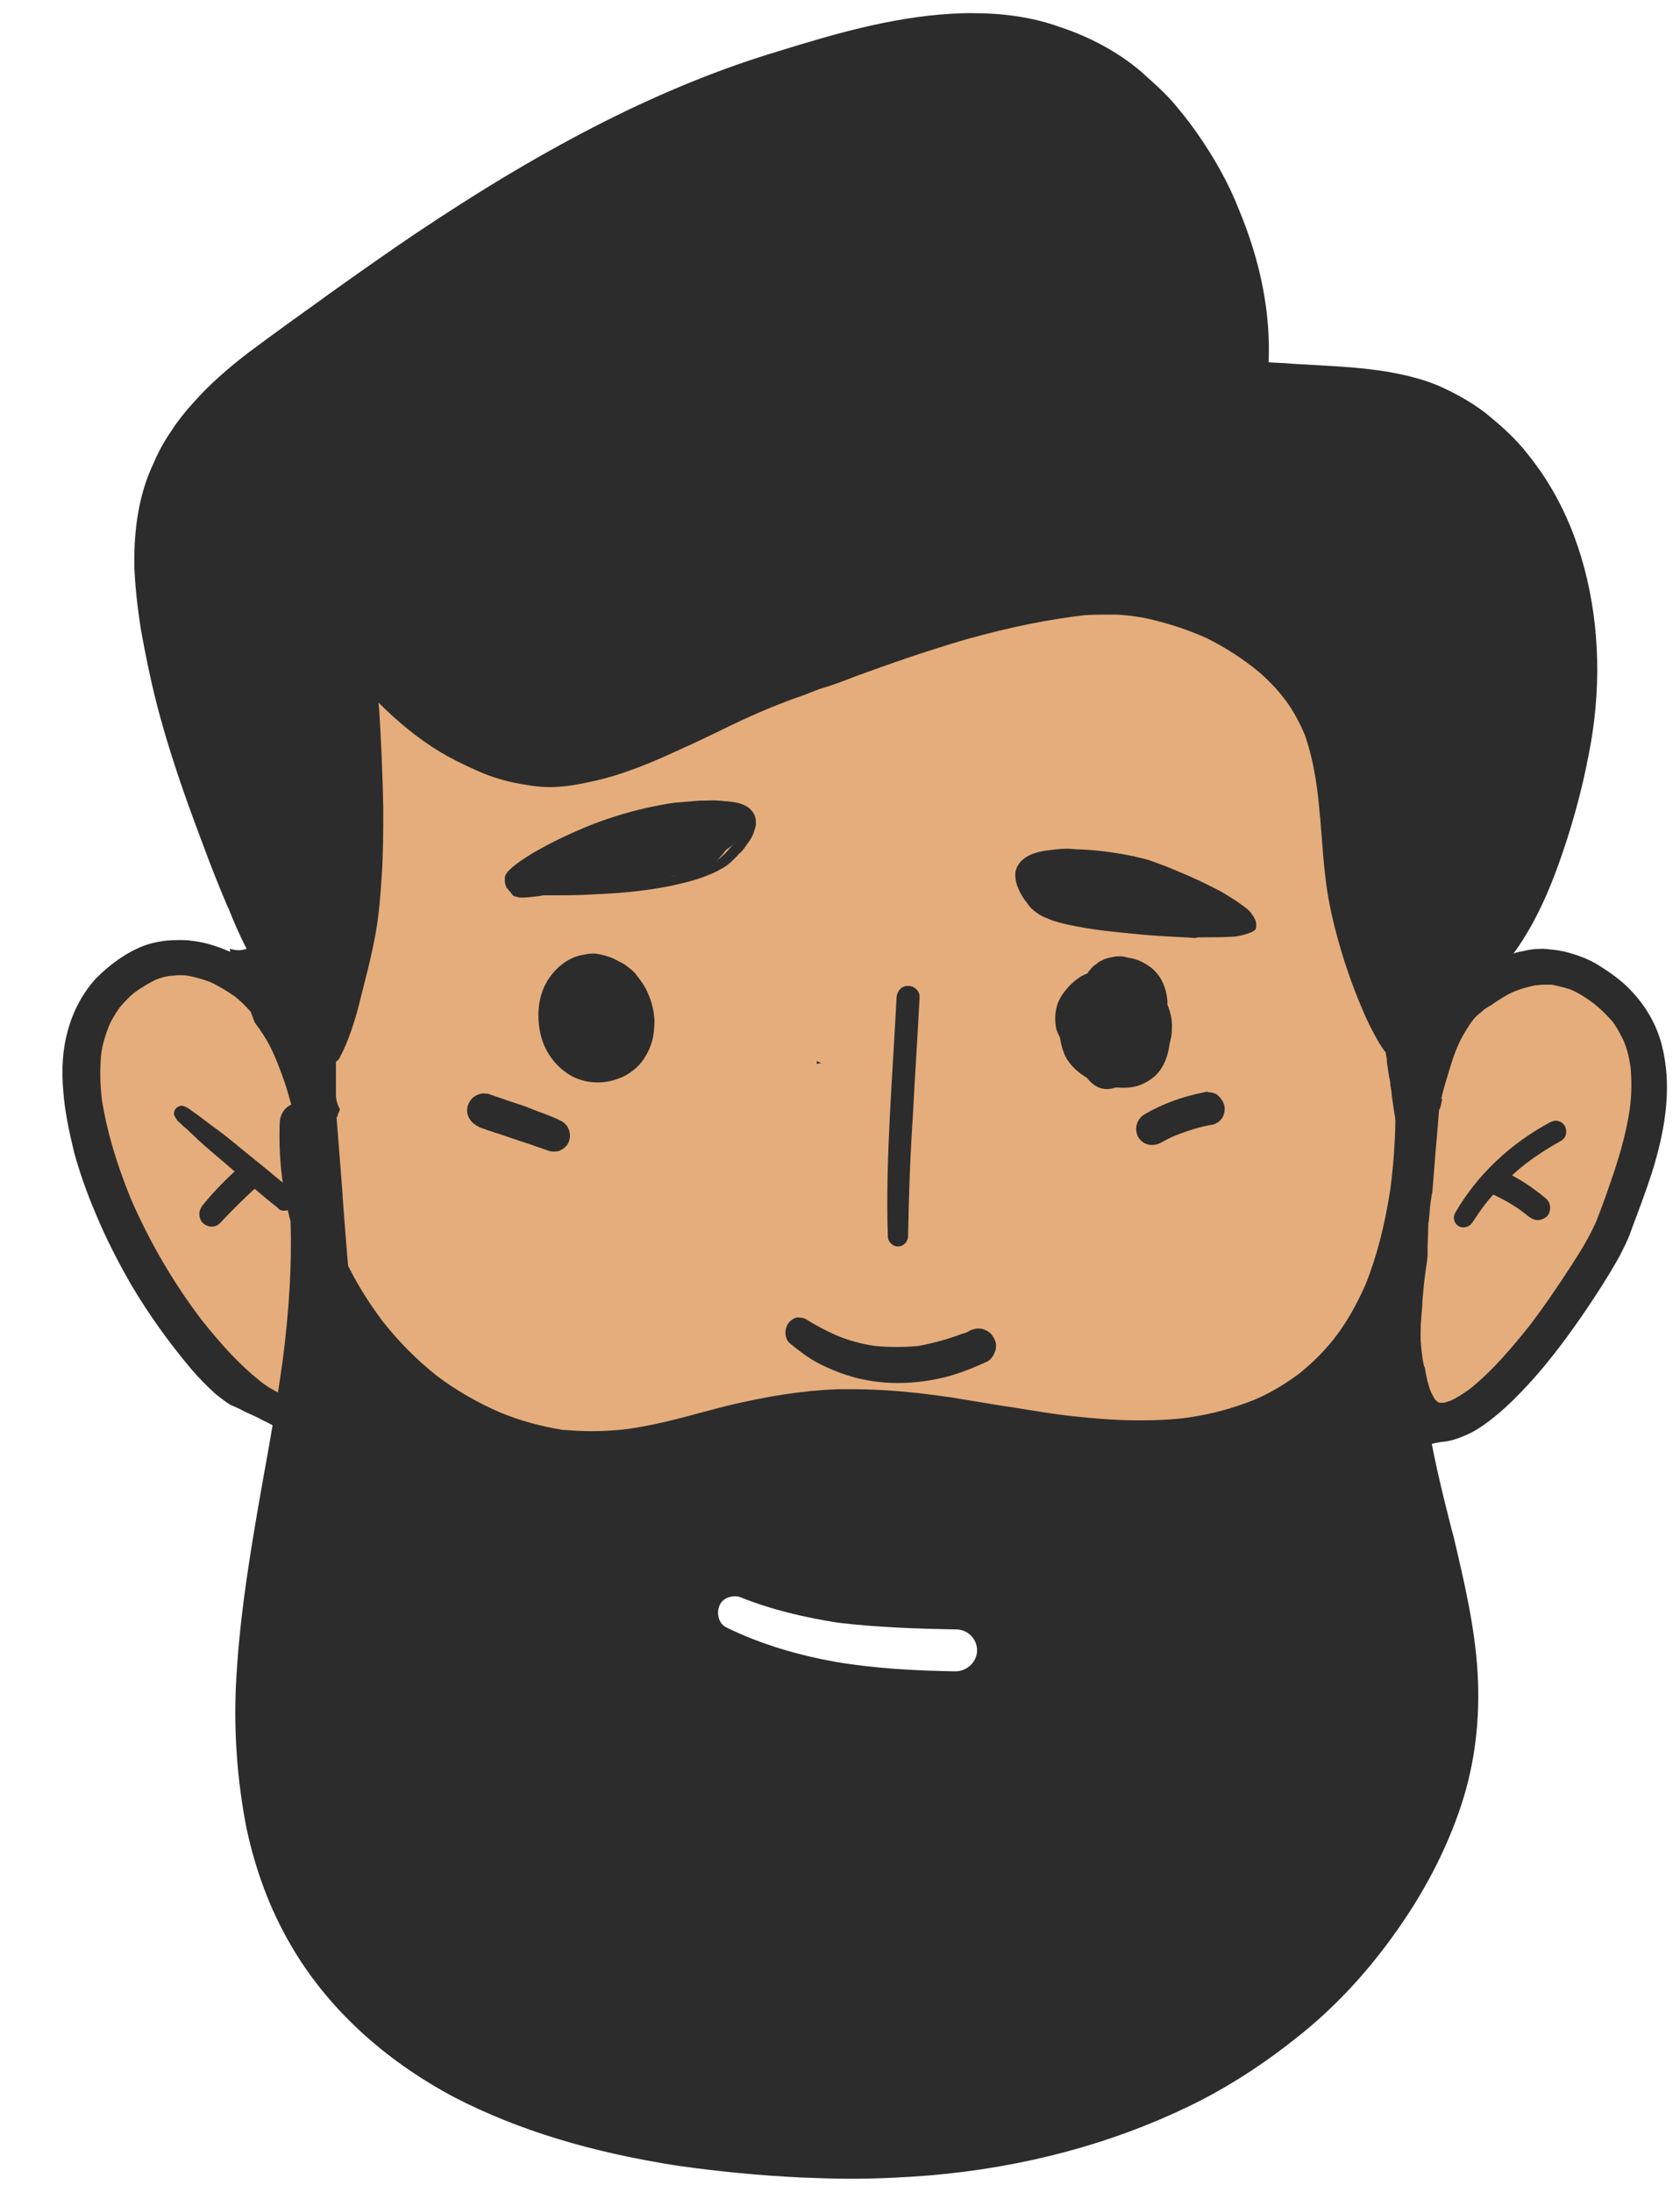 <svg width="23" height="30" viewBox="0 0 23 30" fill="none" xmlns="http://www.w3.org/2000/svg">
<path d="M20.5 13.5L20 10.5L12.5 4.5C5.3 2.5 3.833 9.333 4 13L3.5 13.5C-0 12 0.5 17.5 4.5 20C8.667 20 17 19.5 19 19.5C21.5 19.5 22.5 16 22.5 14.5C22.5 13.3 21.167 13.333 20.5 13.5Z" fill="#E5AD7B"/>
<path d="M11.182 14.56C11.201 14.56 11.219 14.551 11.238 14.551C11.247 14.551 11.247 14.551 11.247 14.551C11.229 14.542 11.201 14.533 11.182 14.523C11.182 14.542 11.182 14.551 11.182 14.56Z" fill="#2C2C2C"/>
<path d="M11.053 18.412C11.062 18.412 11.071 18.412 11.081 18.412C11.062 18.403 11.043 18.384 11.034 18.375C11.034 18.375 11.034 18.375 11.025 18.366C11.034 18.384 11.043 18.403 11.053 18.412Z" fill="#2C2C2C"/>
<path d="M13.321 18.505C13.321 18.505 13.321 18.514 13.321 18.505C13.321 18.542 13.321 18.579 13.321 18.607C13.349 18.57 13.368 18.523 13.377 18.477C13.358 18.496 13.34 18.505 13.321 18.505Z" fill="#2C2C2C"/>
<path d="M7.978 13.069C7.756 13.106 7.562 13.282 7.46 13.486C7.358 13.699 7.349 13.94 7.404 14.171C7.46 14.393 7.599 14.588 7.793 14.708C7.988 14.829 8.247 14.847 8.46 14.764C8.571 14.727 8.664 14.662 8.747 14.579C8.83 14.486 8.886 14.384 8.923 14.264C8.951 14.171 8.96 14.06 8.96 13.958C8.951 13.829 8.923 13.708 8.867 13.588C8.83 13.495 8.765 13.412 8.701 13.329C8.664 13.282 8.608 13.245 8.562 13.208C8.534 13.19 8.506 13.171 8.478 13.162C8.432 13.134 8.377 13.106 8.312 13.088C8.247 13.069 8.182 13.051 8.117 13.051C8.071 13.051 8.025 13.06 7.978 13.069Z" fill="#2C2C2C"/>
<path d="M14.775 13.477C14.701 13.56 14.636 13.653 14.59 13.755C14.544 13.866 14.516 13.977 14.507 14.107C14.507 14.227 14.534 14.338 14.581 14.449C14.636 14.56 14.729 14.653 14.84 14.727C14.896 14.764 14.97 14.792 15.034 14.82C15.099 14.847 15.164 14.866 15.229 14.875C15.34 14.894 15.451 14.894 15.562 14.866C15.655 14.838 15.738 14.792 15.812 14.727C15.942 14.607 15.998 14.431 16.016 14.255C16.035 14.199 16.044 14.144 16.044 14.079C16.053 13.949 16.016 13.819 15.96 13.699C15.933 13.634 15.896 13.579 15.859 13.523C15.822 13.477 15.784 13.431 15.747 13.394C15.488 13.375 15.238 13.347 14.988 13.319C14.905 13.357 14.831 13.421 14.775 13.477ZM15.396 13.616C15.396 13.616 15.386 13.616 15.386 13.607C15.396 13.607 15.396 13.607 15.405 13.607C15.433 13.616 15.46 13.616 15.488 13.625H15.497C15.516 13.644 15.534 13.662 15.553 13.681C15.572 13.699 15.581 13.718 15.59 13.745C15.525 13.699 15.46 13.653 15.396 13.616ZM15.553 13.699L15.562 13.708C15.562 13.708 15.553 13.708 15.553 13.699ZM14.84 14.301C14.831 14.273 14.822 14.236 14.812 14.208C14.812 14.171 14.812 14.125 14.812 14.088C14.822 14.033 14.84 13.986 14.858 13.94C14.877 13.903 14.896 13.866 14.923 13.829C14.923 13.866 14.923 13.912 14.923 13.949V13.968C14.896 13.986 14.877 14.005 14.858 14.033C14.84 14.06 14.831 14.097 14.831 14.134C14.831 14.153 14.84 14.181 14.84 14.199C14.84 14.227 14.858 14.245 14.868 14.273C14.849 14.273 14.84 14.292 14.84 14.301Z" fill="#2C2C2C"/>
<path d="M14.72 13.421C14.673 13.458 14.636 13.495 14.599 13.542C14.534 13.616 14.479 13.708 14.46 13.81C14.442 13.893 14.442 13.986 14.46 14.079C14.507 14.236 14.618 14.357 14.747 14.449C14.766 14.532 14.794 14.607 14.831 14.681C14.886 14.773 14.97 14.866 15.071 14.894C15.201 14.931 15.321 14.875 15.423 14.801C15.488 14.755 15.544 14.699 15.59 14.644C15.599 14.644 15.608 14.644 15.618 14.634C15.664 14.625 15.701 14.607 15.747 14.588C15.896 14.523 15.997 14.384 16.025 14.227C16.034 14.181 16.034 14.134 16.034 14.088C16.034 14.032 16.025 13.977 16.007 13.921C16.007 13.912 15.997 13.893 15.997 13.884C15.997 13.866 15.997 13.847 15.988 13.838C15.979 13.782 15.951 13.736 15.923 13.699C15.905 13.662 15.877 13.616 15.858 13.579C15.803 13.505 15.738 13.431 15.664 13.384C15.423 13.366 15.173 13.338 14.932 13.31C14.849 13.329 14.775 13.375 14.72 13.421ZM15.46 13.616C15.479 13.625 15.479 13.625 15.488 13.625L15.46 13.634C15.47 13.625 15.47 13.616 15.46 13.616ZM14.979 13.819C14.988 13.81 14.988 13.801 14.997 13.792C15.034 13.755 15.062 13.718 15.108 13.681C15.127 13.671 15.146 13.653 15.164 13.643C15.182 13.662 15.192 13.671 15.21 13.69C15.22 13.699 15.22 13.699 15.229 13.708C15.164 13.736 15.099 13.773 15.034 13.819C15.016 13.829 14.997 13.847 14.979 13.857C14.979 13.847 14.979 13.829 14.979 13.819ZM15.581 14.097C15.608 14.079 15.627 14.051 15.636 14.023C15.646 13.986 15.636 13.958 15.627 13.921C15.618 13.893 15.599 13.866 15.59 13.838C15.618 13.838 15.646 13.829 15.682 13.838C15.682 13.838 15.682 13.838 15.682 13.847C15.701 13.903 15.72 13.958 15.738 14.023C15.738 14.023 15.738 14.023 15.738 14.032C15.682 14.153 15.608 14.264 15.534 14.366C15.534 14.338 15.525 14.31 15.497 14.292C15.414 14.227 15.331 14.171 15.238 14.125C15.192 14.107 15.155 14.079 15.108 14.06C15.118 14.051 15.118 14.051 15.127 14.042C15.192 13.986 15.266 13.949 15.349 13.912C15.377 13.958 15.396 14.005 15.423 14.051C15.442 14.088 15.488 14.116 15.534 14.116C15.544 14.116 15.562 14.107 15.581 14.097ZM15.146 14.653C15.136 14.653 15.136 14.653 15.127 14.644C15.118 14.644 15.108 14.634 15.108 14.634C15.099 14.625 15.09 14.616 15.081 14.607C15.127 14.625 15.182 14.634 15.229 14.644H15.22C15.201 14.653 15.192 14.653 15.173 14.653H15.164C15.155 14.653 15.155 14.653 15.146 14.653Z" fill="#2C2C2C"/>
<path d="M8.599 19.634C8.553 19.644 8.506 19.681 8.488 19.718C8.441 19.801 8.46 19.931 8.553 19.977C8.636 20.014 8.719 20.051 8.803 20.097C8.997 20.033 9.201 19.968 9.404 19.921C9.256 19.866 9.099 19.81 8.951 19.745C8.877 19.718 8.812 19.681 8.738 19.653C8.701 19.634 8.673 19.625 8.636 19.625C8.627 19.634 8.617 19.634 8.599 19.634Z" fill="#2C2C2C"/>
<path d="M15.266 19.755C15.071 19.875 14.868 19.977 14.664 20.07C14.525 20.125 14.386 20.172 14.247 20.218C14.405 20.283 14.553 20.357 14.701 20.44C14.72 20.45 14.729 20.459 14.747 20.468C14.997 20.366 15.238 20.246 15.47 20.098C15.562 20.042 15.599 19.912 15.544 19.82C15.507 19.755 15.432 19.718 15.368 19.718C15.331 19.727 15.294 19.736 15.266 19.755Z" fill="#2C2C2C"/>
<path d="M2.395 15.19C2.386 15.208 2.377 15.236 2.386 15.264C2.386 15.273 2.395 15.282 2.395 15.282C2.414 15.319 2.432 15.347 2.46 15.366C2.488 15.393 2.516 15.421 2.553 15.449C2.608 15.505 2.664 15.551 2.719 15.607C2.83 15.708 2.951 15.81 3.071 15.912C3.312 16.116 3.543 16.329 3.793 16.523C3.803 16.532 3.812 16.542 3.821 16.551C3.849 16.57 3.867 16.57 3.895 16.57C3.932 16.57 3.979 16.551 4.006 16.523C4.034 16.495 4.053 16.458 4.053 16.412C4.053 16.375 4.034 16.329 4.006 16.301C3.766 16.097 3.516 15.893 3.275 15.699C3.154 15.597 3.025 15.495 2.895 15.403C2.83 15.356 2.775 15.31 2.71 15.264C2.673 15.236 2.645 15.218 2.608 15.19C2.571 15.162 2.534 15.143 2.497 15.134C2.488 15.134 2.479 15.134 2.469 15.134C2.451 15.143 2.414 15.153 2.395 15.19ZM2.46 15.338C2.469 15.338 2.469 15.338 2.46 15.338V15.338Z" fill="#2C2C2C"/>
<path d="M3.284 15.968C3.099 16.134 2.932 16.301 2.775 16.495C2.747 16.532 2.729 16.57 2.729 16.616C2.729 16.662 2.747 16.708 2.775 16.736C2.84 16.801 2.951 16.81 3.016 16.736C3.182 16.56 3.358 16.384 3.534 16.227C3.608 16.162 3.599 16.032 3.534 15.968C3.497 15.931 3.451 15.912 3.414 15.912C3.367 15.921 3.321 15.94 3.284 15.968Z" fill="#2C2C2C"/>
<path d="M21.229 15.356C20.692 15.643 20.229 16.069 19.924 16.597C19.886 16.662 19.905 16.745 19.97 16.782C20.035 16.819 20.118 16.792 20.155 16.736C20.21 16.653 20.266 16.569 20.322 16.495C20.488 16.282 20.683 16.088 20.896 15.921C21.044 15.81 21.201 15.708 21.368 15.616C21.442 15.579 21.461 15.486 21.424 15.412C21.396 15.366 21.349 15.338 21.294 15.338C21.285 15.338 21.257 15.347 21.229 15.356ZM20.331 16.495C20.331 16.505 20.322 16.505 20.322 16.514C20.322 16.505 20.322 16.505 20.331 16.495Z" fill="#2C2C2C"/>
<path d="M20.414 16.004C20.368 16.014 20.331 16.041 20.312 16.088C20.285 16.125 20.285 16.18 20.294 16.217C20.303 16.255 20.331 16.301 20.377 16.319C20.562 16.403 20.738 16.495 20.896 16.625C20.905 16.634 20.914 16.643 20.933 16.653C20.97 16.68 21.007 16.699 21.053 16.699C21.099 16.699 21.137 16.68 21.174 16.653C21.238 16.588 21.238 16.477 21.174 16.412C20.988 16.255 20.785 16.116 20.562 16.023C20.535 16.014 20.507 16.004 20.47 16.004C20.442 15.995 20.424 15.995 20.414 16.004ZM20.896 16.625C20.905 16.625 20.905 16.634 20.914 16.634C20.905 16.634 20.905 16.625 20.896 16.625Z" fill="#2C2C2C"/>
<path d="M13.312 0.18C13.284 0.18 13.247 0.18 13.22 0.18C12.321 0.199 11.442 0.458 10.664 0.699C9.117 1.162 7.534 1.958 5.673 3.208C5.33 3.439 4.96 3.699 4.506 4.023L4.404 4.097C4.08 4.328 3.747 4.569 3.423 4.81C3.117 5.041 2.858 5.273 2.654 5.504C2.534 5.634 2.432 5.764 2.349 5.893C2.238 6.051 2.154 6.217 2.099 6.347C1.914 6.736 1.83 7.208 1.839 7.754C1.849 8.004 1.876 8.282 1.932 8.634C1.988 8.94 2.052 9.264 2.136 9.597C2.302 10.254 2.534 10.912 2.765 11.523C2.895 11.875 3.006 12.153 3.117 12.412L3.127 12.43C3.201 12.616 3.284 12.81 3.377 12.986C3.349 12.995 3.312 13.005 3.284 13.005C3.275 13.005 3.265 13.005 3.256 13.005C3.219 13.005 3.182 12.995 3.145 12.986L3.154 13.023C3.136 13.023 3.117 13.014 3.099 13.005C2.941 12.94 2.784 12.893 2.617 12.875C2.562 12.866 2.506 12.866 2.451 12.866C2.339 12.866 2.228 12.875 2.108 12.903C1.978 12.931 1.83 12.995 1.673 13.097C1.543 13.181 1.423 13.282 1.312 13.393C1.136 13.588 0.997 13.838 0.923 14.125C0.858 14.366 0.839 14.634 0.867 14.94C0.886 15.199 0.941 15.468 1.015 15.773C1.089 16.042 1.182 16.31 1.312 16.616C1.451 16.949 1.617 17.273 1.793 17.579C2.034 17.986 2.312 18.375 2.617 18.736C2.719 18.857 2.83 18.968 2.951 19.079C3.025 19.134 3.089 19.19 3.154 19.227C3.219 19.255 3.284 19.283 3.349 19.32C3.432 19.357 3.515 19.394 3.599 19.44C3.664 19.468 3.728 19.505 3.793 19.542C3.886 19.56 3.969 19.597 4.043 19.644C4.173 19.727 4.284 19.838 4.349 19.968C4.367 19.986 4.386 20.005 4.395 20.023C4.46 20.107 4.515 20.19 4.562 20.264C4.617 20.347 4.664 20.422 4.71 20.505C4.84 20.736 4.96 20.977 5.09 21.246L5.099 21.255L5.117 21.283C5.173 21.394 5.228 21.505 5.284 21.616C5.321 21.69 5.358 21.764 5.404 21.838C5.432 21.884 5.46 21.94 5.478 21.986C5.497 22.023 5.515 22.07 5.543 22.107C5.59 22.172 5.627 22.236 5.673 22.292C5.719 22.357 5.747 22.44 5.766 22.542C5.784 22.588 5.812 22.634 5.83 22.681L5.84 22.699L5.867 22.746C6.182 23.255 6.562 23.746 6.988 24.199C7.395 24.635 7.877 25.051 8.423 25.449C8.719 25.662 8.988 25.838 9.256 25.977C9.534 26.125 9.84 26.264 10.164 26.385C10.738 26.588 11.358 26.709 12.007 26.727C12.071 26.727 12.136 26.727 12.201 26.727C13.358 26.727 14.516 26.385 15.544 25.727C16.627 25.042 17.535 24.023 18.183 22.783C18.238 22.672 18.294 22.56 18.349 22.44C18.349 22.449 18.359 22.449 18.368 22.459C18.396 22.384 18.423 22.31 18.451 22.236C18.59 21.866 18.757 21.496 18.923 21.144C18.997 20.986 19.072 20.82 19.136 20.662L19.164 20.597C19.183 20.542 19.21 20.496 19.229 20.44L19.238 20.403C19.266 20.31 19.303 20.218 19.34 20.125C19.368 20.06 19.396 20.005 19.442 19.94C19.47 19.903 19.497 19.866 19.525 19.838C19.525 19.829 19.535 19.81 19.535 19.801C19.544 19.783 19.572 19.764 19.59 19.764C19.627 19.755 19.673 19.745 19.729 19.736C19.886 19.727 20.025 19.662 20.127 19.616C20.275 19.542 20.414 19.431 20.525 19.338C20.646 19.236 20.757 19.125 20.905 18.968C21.146 18.709 21.386 18.403 21.655 18.014C21.859 17.718 22.035 17.44 22.174 17.19C22.229 17.079 22.285 16.977 22.322 16.866C22.433 16.57 22.525 16.329 22.609 16.07C22.831 15.375 22.877 14.819 22.757 14.329C22.692 14.051 22.544 13.782 22.331 13.56C22.229 13.449 22.099 13.347 21.924 13.236C21.775 13.134 21.599 13.069 21.414 13.023C21.331 13.005 21.238 12.995 21.136 12.986C21.127 12.986 21.118 12.986 21.109 12.986C21.025 12.986 20.942 12.995 20.868 13.014C20.822 13.023 20.766 13.032 20.72 13.051C20.803 12.94 20.886 12.81 20.979 12.643C21.099 12.421 21.21 12.18 21.331 11.847C21.498 11.384 21.646 10.875 21.748 10.338C21.924 9.467 21.905 8.588 21.692 7.782C21.581 7.365 21.424 6.986 21.21 6.634C21.109 6.467 20.988 6.301 20.849 6.134C20.692 5.949 20.507 5.791 20.349 5.662C20.136 5.495 19.905 5.375 19.72 5.291C19.47 5.18 19.201 5.125 18.997 5.088C18.655 5.032 18.312 5.013 17.97 4.995C17.868 4.986 17.766 4.986 17.664 4.976C17.562 4.967 17.47 4.967 17.368 4.958C17.396 4.301 17.266 3.597 16.96 2.865C16.822 2.513 16.627 2.162 16.386 1.819C16.284 1.671 16.164 1.523 16.053 1.393C15.905 1.226 15.738 1.087 15.618 0.976C15.312 0.717 14.923 0.504 14.497 0.365C14.136 0.236 13.738 0.18 13.312 0.18ZM11.719 9.254C12.173 9.088 12.701 8.903 13.247 8.745C13.849 8.578 14.358 8.477 14.84 8.421C14.96 8.412 15.062 8.412 15.155 8.412C15.182 8.412 15.21 8.412 15.238 8.412C15.368 8.412 15.516 8.43 15.673 8.458C15.97 8.523 16.257 8.615 16.525 8.736C16.784 8.866 17.025 9.023 17.238 9.199C17.396 9.338 17.525 9.477 17.636 9.634C17.729 9.773 17.803 9.912 17.868 10.069C17.997 10.449 18.044 10.829 18.072 11.19V11.171C18.081 11.245 18.081 11.319 18.09 11.393C18.108 11.597 18.118 11.801 18.146 12.005C18.173 12.264 18.229 12.542 18.322 12.875C18.405 13.171 18.507 13.477 18.646 13.801C18.71 13.958 18.785 14.106 18.859 14.236C18.896 14.301 18.933 14.356 18.97 14.403C18.979 14.449 18.988 14.495 18.988 14.542C18.997 14.607 19.007 14.662 19.016 14.727C19.025 14.773 19.035 14.81 19.035 14.857C19.044 14.903 19.053 14.94 19.053 14.986C19.062 15.051 19.072 15.116 19.081 15.181C19.099 15.292 19.118 15.393 19.127 15.495C19.118 15.653 19.099 15.819 19.09 15.977V16.005C19.025 16.829 18.96 17.69 18.849 18.532V18.551V18.57V18.597L18.859 18.588C18.785 19.079 18.71 19.523 18.618 19.94C18.581 19.995 18.553 20.07 18.544 20.162C18.535 20.236 18.525 20.32 18.516 20.394C18.377 20.949 18.21 21.459 18.016 21.94C17.738 22.579 17.396 23.172 16.997 23.709C16.627 24.19 16.21 24.607 15.757 24.959C15.331 25.283 14.868 25.551 14.386 25.764C13.914 25.959 13.414 26.098 12.914 26.172C12.673 26.2 12.423 26.218 12.182 26.218C11.942 26.218 11.692 26.2 11.451 26.172C10.96 26.107 10.479 25.968 10.006 25.773C9.729 25.653 9.46 25.514 9.201 25.357C8.969 25.218 8.729 25.051 8.442 24.829L8.423 24.82L8.404 24.801L8.395 24.792C7.784 24.311 7.238 23.764 6.784 23.172C6.321 22.57 5.932 21.894 5.627 21.181C5.265 20.32 5.006 19.347 4.867 18.301V18.292C4.784 17.644 4.738 17.005 4.691 16.384V16.357C4.664 16.014 4.636 15.653 4.608 15.301C4.617 15.282 4.627 15.264 4.627 15.245L4.645 15.208L4.654 15.181C4.617 15.116 4.599 15.051 4.599 14.977C4.599 14.949 4.599 14.921 4.599 14.893C4.599 14.773 4.599 14.653 4.599 14.532C4.627 14.514 4.645 14.495 4.654 14.468C4.71 14.366 4.756 14.255 4.812 14.097C4.849 13.986 4.886 13.866 4.914 13.755L4.932 13.681C4.997 13.421 5.08 13.116 5.136 12.81C5.191 12.523 5.21 12.227 5.228 11.958C5.247 11.653 5.247 11.338 5.247 11.051C5.238 10.606 5.219 10.153 5.191 9.708L5.182 9.616C5.441 9.875 5.719 10.106 6.025 10.291C6.164 10.375 6.312 10.449 6.516 10.541C6.682 10.616 6.849 10.671 7.016 10.708C7.201 10.745 7.367 10.773 7.525 10.773C7.729 10.773 7.923 10.736 8.09 10.699C8.534 10.606 8.96 10.421 9.358 10.236C9.506 10.171 9.655 10.097 9.812 10.023C10.053 9.903 10.312 9.782 10.562 9.68C10.701 9.625 10.84 9.569 10.979 9.523L11.127 9.467L11.219 9.43C11.386 9.384 11.553 9.319 11.719 9.254L11.664 9.273L11.719 9.254ZM4.09 19.134C4.071 19.134 4.052 19.134 4.034 19.134C3.969 19.125 3.914 19.107 3.849 19.079C3.747 19.032 3.654 18.977 3.562 18.903C3.293 18.69 3.043 18.421 2.756 18.06C2.376 17.56 2.052 17.005 1.793 16.412C1.589 15.912 1.46 15.468 1.395 15.051C1.367 14.819 1.367 14.616 1.386 14.421C1.404 14.292 1.441 14.171 1.488 14.051C1.525 13.958 1.58 13.875 1.636 13.792C1.701 13.717 1.765 13.643 1.849 13.579C1.941 13.514 2.034 13.458 2.126 13.412C2.191 13.384 2.256 13.366 2.33 13.356C2.367 13.356 2.414 13.347 2.451 13.347C2.497 13.347 2.534 13.347 2.58 13.356C2.682 13.375 2.775 13.403 2.877 13.44C2.997 13.495 3.099 13.56 3.21 13.634C3.293 13.699 3.367 13.773 3.432 13.847L3.46 13.921L3.488 13.995C3.571 14.106 3.645 14.218 3.701 14.329C3.775 14.477 3.83 14.625 3.886 14.782C3.951 14.968 3.997 15.162 4.052 15.357L4.09 15.486L4.099 15.514L4.108 15.542C4.108 15.551 4.108 15.551 4.108 15.56C4.117 15.569 4.127 15.569 4.145 15.579C4.154 15.681 4.164 15.782 4.173 15.884C4.201 16.042 4.228 16.227 4.247 16.431C4.265 16.597 4.275 16.755 4.284 16.921L4.293 17.032C4.302 17.107 4.302 17.181 4.312 17.255C4.321 17.347 4.33 17.431 4.34 17.523C4.349 17.597 4.367 17.681 4.386 17.755C4.414 17.912 4.451 18.07 4.451 18.227C4.451 18.32 4.441 18.403 4.423 18.486V18.495C4.414 18.523 4.404 18.542 4.395 18.56C4.386 18.579 4.386 18.597 4.386 18.616C4.386 18.681 4.386 18.745 4.377 18.81C4.367 18.866 4.349 18.921 4.34 18.977C4.33 19.005 4.312 19.023 4.302 19.051C4.293 19.06 4.275 19.079 4.265 19.088C4.256 19.097 4.238 19.107 4.228 19.107C4.21 19.116 4.191 19.116 4.173 19.125C4.117 19.134 4.099 19.134 4.09 19.134ZM19.729 15.051C19.757 14.921 19.794 14.801 19.831 14.681C19.886 14.495 19.951 14.292 20.062 14.116C20.109 14.042 20.155 13.958 20.229 13.893C20.247 13.875 20.266 13.866 20.285 13.847C20.322 13.81 20.368 13.782 20.405 13.764C20.525 13.681 20.636 13.606 20.757 13.56C20.849 13.523 20.933 13.505 21.016 13.486C21.053 13.486 21.09 13.477 21.136 13.477C21.174 13.477 21.21 13.477 21.248 13.477C21.331 13.495 21.414 13.514 21.498 13.542C21.609 13.588 21.71 13.653 21.822 13.736C21.914 13.81 21.998 13.893 22.072 13.977C22.137 14.06 22.183 14.153 22.229 14.245C22.275 14.356 22.303 14.468 22.322 14.597C22.34 14.782 22.34 14.977 22.312 15.181C22.275 15.431 22.211 15.69 22.109 16.005C22.025 16.255 21.942 16.495 21.849 16.727C21.757 16.931 21.646 17.116 21.525 17.301C21.34 17.588 21.146 17.875 20.933 18.153C20.71 18.431 20.442 18.755 20.118 19.014C20.025 19.079 19.942 19.134 19.859 19.171C19.822 19.181 19.785 19.199 19.757 19.199C19.747 19.199 19.738 19.199 19.729 19.199H19.71C19.701 19.199 19.692 19.199 19.692 19.19C19.683 19.19 19.683 19.181 19.673 19.181C19.664 19.171 19.655 19.162 19.646 19.153C19.627 19.125 19.609 19.088 19.59 19.051C19.553 18.959 19.525 18.847 19.507 18.718C19.488 18.69 19.488 18.653 19.479 18.616C19.46 18.495 19.451 18.384 19.442 18.273C19.442 18.264 19.433 18.255 19.433 18.255C19.451 18.134 19.46 18.014 19.47 17.894C19.479 17.671 19.507 17.449 19.535 17.273L19.544 17.19V17.181V17.107C19.544 17.005 19.553 16.894 19.553 16.792C19.553 16.764 19.553 16.736 19.562 16.708C19.572 16.579 19.581 16.468 19.599 16.366C19.599 16.347 19.609 16.338 19.609 16.32C19.618 16.208 19.627 16.097 19.636 15.986C19.655 15.718 19.683 15.458 19.701 15.19C19.71 15.181 19.72 15.162 19.72 15.153C19.729 15.116 19.738 15.069 19.747 15.032L19.729 15.051Z" fill="#2C2C2C"/>
<path d="M9.534 10.977C9.386 10.995 9.247 11.023 9.099 11.051C9.044 11.06 8.979 11.078 8.923 11.097C8.831 11.125 8.729 11.152 8.636 11.18C8.469 11.227 8.294 11.273 8.127 11.328C7.951 11.384 7.775 11.449 7.608 11.523C7.442 11.597 7.294 11.68 7.145 11.782C7.071 11.838 6.997 11.902 6.923 11.977C6.923 11.986 6.914 12.004 6.914 12.014C6.914 12.032 6.914 12.06 6.914 12.078C6.914 12.097 6.923 12.116 6.932 12.143C6.932 12.152 6.932 12.152 6.942 12.162C7.006 12.088 7.071 12.023 7.155 11.958C7.321 11.828 7.506 11.736 7.701 11.652C8.053 11.504 8.423 11.412 8.784 11.319C8.914 11.282 9.034 11.254 9.164 11.217C9.284 11.19 9.395 11.171 9.516 11.152C9.525 11.152 9.525 11.152 9.534 11.152H9.525H9.534C9.618 11.143 9.701 11.134 9.775 11.134C9.849 11.134 9.933 11.134 10.007 11.143H9.988C10.034 11.152 10.081 11.162 10.118 11.171C10.127 11.18 10.146 11.18 10.155 11.19C10.164 11.199 10.164 11.199 10.173 11.208C10.173 11.217 10.182 11.217 10.182 11.227C10.182 11.236 10.182 11.236 10.192 11.245C10.192 11.254 10.192 11.264 10.192 11.282C10.192 11.301 10.182 11.328 10.173 11.347C10.146 11.412 10.099 11.477 10.053 11.541C10.053 11.532 10.062 11.532 10.062 11.523C10.007 11.597 9.942 11.671 9.868 11.736C9.868 11.736 9.868 11.736 9.877 11.736C9.877 11.736 9.877 11.736 9.868 11.736C9.831 11.764 9.784 11.791 9.747 11.819C9.608 11.838 9.46 11.866 9.321 11.884H9.331C8.97 11.93 8.608 11.977 8.257 12.023C8.081 12.041 7.905 12.069 7.729 12.097C7.636 12.106 7.553 12.125 7.46 12.134C7.368 12.152 7.266 12.171 7.173 12.18C7.155 12.18 7.145 12.199 7.145 12.217C7.145 12.236 7.164 12.254 7.182 12.254C7.21 12.254 7.229 12.254 7.256 12.254C7.284 12.254 7.321 12.254 7.349 12.254C7.414 12.254 7.488 12.254 7.553 12.254C7.719 12.254 7.886 12.254 8.053 12.245C8.238 12.236 8.432 12.227 8.618 12.208C8.803 12.19 8.997 12.162 9.182 12.125C9.349 12.088 9.516 12.051 9.673 11.986C9.775 11.949 9.868 11.902 9.96 11.838C10.007 11.801 10.044 11.764 10.09 11.717C10.108 11.699 10.118 11.68 10.136 11.671C10.173 11.634 10.201 11.597 10.229 11.551C10.275 11.495 10.312 11.43 10.331 11.356C10.34 11.328 10.349 11.301 10.349 11.273C10.349 11.245 10.349 11.217 10.34 11.19C10.34 11.171 10.321 11.143 10.312 11.125C10.303 11.106 10.284 11.088 10.266 11.069C10.182 10.995 10.062 10.977 9.951 10.967C9.914 10.967 9.877 10.958 9.84 10.958C9.729 10.949 9.636 10.958 9.534 10.977ZM9.59 11.866C9.581 11.866 9.59 11.866 9.59 11.866V11.866ZM8.275 12.051C8.701 11.995 9.127 11.94 9.544 11.884C9.423 11.93 9.303 11.967 9.182 11.995C9.025 12.032 8.877 12.06 8.72 12.078C8.72 12.078 8.72 12.078 8.71 12.078C8.414 12.116 8.127 12.134 7.831 12.143C7.747 12.143 7.673 12.152 7.59 12.152C7.636 12.143 7.682 12.134 7.729 12.134C7.905 12.106 8.09 12.078 8.275 12.051Z" fill="#2C2C2C"/>
<path d="M14.386 11.634C14.294 11.643 14.173 11.662 14.072 11.717C13.988 11.764 13.923 11.838 13.905 11.921C13.886 12.014 13.914 12.125 13.988 12.255C14.007 12.282 14.025 12.319 14.053 12.347C14.072 12.375 14.09 12.403 14.118 12.43C14.146 12.458 14.192 12.495 14.238 12.523C14.284 12.551 14.34 12.569 14.405 12.597C14.46 12.616 14.525 12.634 14.609 12.653C14.775 12.69 14.951 12.717 15.099 12.736C15.257 12.755 15.433 12.773 15.636 12.792C15.831 12.81 16.025 12.819 16.22 12.829C16.266 12.829 16.322 12.838 16.368 12.838C16.386 12.829 16.414 12.829 16.433 12.829C16.59 12.829 16.747 12.829 16.905 12.819C16.979 12.81 17.044 12.792 17.118 12.764C17.146 12.755 17.174 12.736 17.192 12.717C17.201 12.69 17.201 12.643 17.192 12.606C17.174 12.56 17.146 12.523 17.127 12.495C17.099 12.458 17.062 12.43 17.025 12.403C16.914 12.319 16.803 12.255 16.71 12.199C16.599 12.143 16.479 12.079 16.331 12.014C16.21 11.958 16.09 11.912 15.96 11.856C15.877 11.829 15.794 11.791 15.701 11.764C15.636 11.745 15.572 11.736 15.516 11.717H15.507C15.238 11.662 14.998 11.634 14.775 11.625C14.72 11.625 14.664 11.616 14.618 11.616C14.525 11.616 14.451 11.625 14.386 11.634Z" fill="#2C2C2C"/>
<path d="M14.229 11.958C14.229 12.014 14.275 12.06 14.331 12.06C14.386 12.06 14.432 12.014 14.432 11.958C14.432 11.902 14.386 11.856 14.331 11.856C14.275 11.856 14.229 11.902 14.229 11.958Z" fill="#2C2C2C"/>
<path d="M14.803 11.801C14.729 11.801 14.655 11.81 14.581 11.819C14.497 11.829 14.414 11.838 14.331 11.856C14.303 11.856 14.284 11.884 14.266 11.903C14.247 11.931 14.247 11.958 14.257 11.986C14.266 12.014 14.284 12.032 14.303 12.051C14.331 12.069 14.358 12.069 14.386 12.06C14.405 12.06 14.423 12.051 14.442 12.051C14.571 12.032 14.692 12.032 14.821 12.032C14.886 12.032 14.96 12.042 15.025 12.042C15.09 12.051 15.155 12.06 15.229 12.06C15.275 12.06 15.312 12.023 15.331 11.986C15.34 11.958 15.331 11.931 15.321 11.903C15.303 11.875 15.284 11.866 15.257 11.856C15.182 11.829 15.108 11.819 15.025 11.81C14.97 11.801 14.914 11.801 14.858 11.801C14.849 11.792 14.831 11.792 14.803 11.801Z" fill="#2C2C2C"/>
<path d="M15.321 13.088C15.275 13.088 15.238 13.097 15.192 13.107C15.155 13.116 15.118 13.125 15.09 13.144C15.062 13.153 15.034 13.171 15.016 13.19C14.988 13.208 14.951 13.236 14.932 13.264C14.905 13.292 14.877 13.338 14.858 13.375C14.821 13.431 14.831 13.505 14.858 13.56C14.895 13.634 14.979 13.662 15.062 13.644C15.081 13.634 15.099 13.634 15.118 13.634C15.09 13.653 15.053 13.662 15.025 13.681C14.969 13.708 14.951 13.783 14.988 13.829C15.016 13.884 15.09 13.894 15.136 13.866C15.173 13.847 15.219 13.819 15.257 13.801C15.284 13.792 15.312 13.783 15.34 13.773C15.349 13.773 15.368 13.773 15.377 13.773C15.386 13.773 15.405 13.783 15.414 13.783C15.432 13.792 15.451 13.801 15.46 13.81C15.488 13.838 15.516 13.866 15.543 13.894C15.571 13.931 15.627 13.94 15.664 13.921H15.673C15.692 13.949 15.729 13.977 15.766 13.986C15.849 14.005 15.942 13.958 15.96 13.875C15.979 13.81 15.988 13.736 15.979 13.671C15.969 13.588 15.951 13.514 15.914 13.44C15.886 13.375 15.84 13.319 15.793 13.273C15.747 13.227 15.682 13.19 15.627 13.162C15.571 13.134 15.507 13.116 15.442 13.107C15.405 13.097 15.368 13.088 15.321 13.088Z" fill="#2C2C2C"/>
<path d="M9.868 11.31C9.858 11.338 9.84 11.356 9.821 11.375C9.784 11.421 9.738 11.458 9.692 11.486C9.617 11.532 9.534 11.578 9.451 11.606C9.229 11.69 8.997 11.717 8.766 11.745C8.543 11.764 8.321 11.782 8.099 11.791C7.923 11.801 7.738 11.81 7.553 11.838C7.525 11.847 7.497 11.856 7.479 11.875C7.441 11.902 7.423 11.949 7.423 11.995C7.423 12.079 7.469 12.134 7.543 12.162C7.627 12.19 7.71 12.199 7.803 12.208C7.904 12.217 8.006 12.217 8.117 12.217C8.377 12.208 8.627 12.171 8.877 12.097C9.117 12.032 9.358 11.94 9.58 11.819C9.766 11.717 9.951 11.588 10.053 11.402C10.081 11.356 10.071 11.291 10.016 11.254C9.997 11.245 9.979 11.236 9.96 11.236C9.923 11.254 9.886 11.273 9.868 11.31ZM9.432 11.616H9.423C9.432 11.625 9.432 11.625 9.432 11.616Z" fill="#2C2C2C"/>
<path d="M9.331 11.782C9.331 11.838 9.377 11.884 9.432 11.884C9.488 11.884 9.534 11.838 9.534 11.782C9.534 11.726 9.488 11.68 9.432 11.68C9.386 11.69 9.34 11.726 9.331 11.782Z" fill="#2C2C2C"/>
<path d="M9.581 11.097C9.34 11.106 9.099 11.153 8.868 11.208C8.636 11.273 8.405 11.356 8.182 11.458C8.016 11.532 7.84 11.606 7.673 11.68C7.599 11.717 7.571 11.801 7.581 11.875C7.59 11.903 7.599 11.93 7.627 11.958C7.655 11.986 7.71 12.014 7.747 12.014C7.905 11.995 8.053 11.967 8.201 11.921C8.368 11.875 8.534 11.819 8.701 11.773C8.877 11.717 9.053 11.662 9.238 11.606C9.405 11.56 9.571 11.523 9.738 11.505C9.775 11.505 9.821 11.495 9.858 11.495C9.831 11.523 9.803 11.551 9.775 11.569C9.72 11.606 9.664 11.634 9.608 11.653C9.553 11.671 9.497 11.69 9.432 11.699C9.395 11.708 9.377 11.745 9.386 11.773C9.395 11.81 9.432 11.829 9.46 11.819C9.599 11.791 9.729 11.745 9.849 11.68C9.914 11.653 9.97 11.616 10.025 11.569C10.053 11.551 10.071 11.532 10.099 11.514C10.127 11.495 10.155 11.467 10.173 11.449C10.201 11.43 10.22 11.403 10.229 11.366C10.247 11.31 10.229 11.264 10.192 11.227C10.155 11.18 10.099 11.153 10.044 11.134C9.997 11.116 9.951 11.106 9.905 11.097C9.812 11.079 9.72 11.069 9.618 11.069C9.618 11.097 9.599 11.097 9.581 11.097Z" fill="#2C2C2C"/>
<path d="M9.59 11.384C9.442 11.467 9.275 11.532 9.117 11.597C8.932 11.662 8.738 11.727 8.543 11.745C8.506 11.745 8.46 11.745 8.423 11.745C8.414 11.745 8.395 11.736 8.386 11.736C8.34 11.717 8.284 11.745 8.266 11.782C8.238 11.829 8.247 11.902 8.303 11.93C8.395 11.977 8.488 11.977 8.59 11.977C8.719 11.967 8.849 11.94 8.979 11.902C9.117 11.866 9.256 11.81 9.395 11.764C9.506 11.717 9.617 11.671 9.729 11.606C9.784 11.579 9.812 11.495 9.784 11.44C9.766 11.402 9.719 11.375 9.673 11.375C9.636 11.366 9.608 11.375 9.59 11.384Z" fill="#2C2C2C"/>
<path d="M9.395 11.81C9.395 11.866 9.441 11.912 9.497 11.912C9.552 11.912 9.599 11.866 9.599 11.81C9.599 11.755 9.552 11.708 9.497 11.708C9.441 11.708 9.395 11.755 9.395 11.81Z" fill="#2C2C2C"/>
<path d="M9.766 11.514C9.756 11.532 9.738 11.551 9.729 11.569C9.692 11.606 9.655 11.643 9.618 11.671C9.571 11.699 9.525 11.726 9.479 11.745C9.432 11.764 9.377 11.773 9.321 11.782C9.238 11.791 9.145 11.782 9.062 11.764C9.025 11.754 8.988 11.791 8.969 11.828C8.96 11.847 8.969 11.875 8.979 11.893C8.988 11.912 9.006 11.93 9.034 11.94C9.117 11.967 9.201 11.986 9.284 11.986C9.368 11.986 9.451 11.967 9.534 11.94C9.571 11.921 9.608 11.912 9.645 11.893C9.682 11.875 9.729 11.847 9.766 11.819C9.83 11.764 9.895 11.699 9.942 11.625C9.969 11.578 9.951 11.514 9.905 11.486C9.886 11.476 9.868 11.467 9.858 11.467C9.821 11.467 9.784 11.486 9.766 11.514ZM9.608 11.671L9.599 11.68C9.608 11.68 9.608 11.68 9.608 11.671Z" fill="#2C2C2C"/>
<path d="M9.238 10.986C9.099 11.005 8.97 11.032 8.84 11.06C8.553 11.125 8.266 11.217 7.997 11.329C7.756 11.431 7.525 11.542 7.303 11.671C7.182 11.745 7.062 11.819 6.96 11.921C6.942 11.94 6.923 11.967 6.914 11.995C6.914 12.014 6.914 12.042 6.914 12.06C6.914 12.079 6.923 12.097 6.932 12.125C6.942 12.143 6.951 12.171 6.969 12.19C6.988 12.208 7.006 12.236 7.025 12.255L7.034 12.264C7.053 12.273 7.081 12.273 7.099 12.282C7.192 12.292 7.294 12.273 7.386 12.264C7.488 12.245 7.581 12.227 7.673 12.19C7.766 12.162 7.858 12.125 7.951 12.079C8.034 12.032 8.118 11.977 8.201 11.931C8.247 11.903 8.284 11.847 8.266 11.792C8.257 11.755 8.238 11.727 8.21 11.708C8.182 11.69 8.145 11.681 8.118 11.69C8.062 11.708 8.007 11.727 7.951 11.736C7.969 11.727 7.988 11.717 7.997 11.708C8.182 11.616 8.368 11.542 8.562 11.467C8.868 11.356 9.182 11.264 9.507 11.236C9.627 11.227 9.747 11.227 9.858 11.236C9.905 11.245 9.942 11.255 9.988 11.273C9.923 11.347 9.849 11.412 9.775 11.467C9.775 11.467 9.766 11.477 9.757 11.477C9.757 11.477 9.766 11.467 9.775 11.467C9.72 11.505 9.664 11.542 9.599 11.569C9.553 11.597 9.534 11.653 9.553 11.699C9.581 11.745 9.636 11.764 9.682 11.736C9.784 11.681 9.886 11.616 9.979 11.542C10.071 11.467 10.146 11.384 10.22 11.301C10.238 11.282 10.257 11.255 10.257 11.227C10.257 11.199 10.247 11.162 10.229 11.143C10.155 11.079 10.062 11.032 9.97 11.005C9.868 10.977 9.747 10.958 9.645 10.958C9.627 10.958 9.608 10.958 9.581 10.958C9.46 10.967 9.349 10.977 9.238 10.986Z" fill="#2C2C2C"/>
<path d="M6.877 15.375C6.877 15.449 6.941 15.514 7.016 15.514C7.09 15.514 7.154 15.449 7.154 15.375C7.154 15.301 7.09 15.236 7.016 15.236C6.941 15.236 6.877 15.301 6.877 15.375Z" fill="#2C2C2C"/>
<path d="M6.516 14.995C6.46 15.023 6.423 15.079 6.404 15.134C6.386 15.199 6.395 15.264 6.432 15.319C6.469 15.375 6.516 15.403 6.571 15.431C6.719 15.486 6.877 15.532 7.034 15.588C7.117 15.616 7.201 15.643 7.284 15.671C7.367 15.699 7.441 15.727 7.525 15.755C7.562 15.764 7.599 15.764 7.645 15.755C7.701 15.736 7.747 15.699 7.775 15.653C7.83 15.551 7.803 15.412 7.691 15.347C7.608 15.301 7.525 15.273 7.432 15.236C7.349 15.208 7.266 15.171 7.191 15.143C7.025 15.088 6.858 15.032 6.701 14.977C6.682 14.968 6.664 14.968 6.645 14.968C6.599 14.958 6.553 14.977 6.516 14.995Z" fill="#2C2C2C"/>
<path d="M16.488 14.949C16.201 15.005 15.914 15.106 15.664 15.255C15.562 15.319 15.525 15.449 15.581 15.56C15.646 15.671 15.775 15.699 15.886 15.643C15.951 15.607 16.025 15.569 16.09 15.542C16.257 15.477 16.423 15.421 16.599 15.393C16.655 15.384 16.71 15.338 16.738 15.292C16.766 15.236 16.775 15.171 16.757 15.116C16.738 15.06 16.701 15.014 16.655 14.977C16.618 14.958 16.581 14.949 16.544 14.949C16.535 14.94 16.516 14.94 16.488 14.949ZM16.136 15.514C16.127 15.514 16.118 15.523 16.109 15.523C16.118 15.523 16.127 15.523 16.136 15.514Z" fill="#2C2C2C"/>
<path d="M12.275 13.643C12.247 14.19 12.21 14.736 12.182 15.282C12.155 15.829 12.136 16.375 12.155 16.921C12.155 16.995 12.22 17.06 12.294 17.06C12.368 17.06 12.432 16.995 12.432 16.921C12.442 16.375 12.46 15.829 12.497 15.282C12.525 14.736 12.562 14.19 12.59 13.643C12.59 13.56 12.516 13.495 12.442 13.495C12.349 13.486 12.284 13.56 12.275 13.643Z" fill="#2C2C2C"/>
<path d="M10.812 18.088C10.738 18.162 10.729 18.311 10.812 18.384C10.905 18.459 10.997 18.533 11.099 18.598C11.201 18.662 11.303 18.709 11.414 18.755C11.636 18.848 11.868 18.903 12.108 18.922C12.349 18.94 12.59 18.922 12.822 18.875C13.062 18.829 13.294 18.736 13.516 18.635C13.572 18.607 13.608 18.542 13.627 18.486C13.646 18.422 13.636 18.357 13.599 18.301C13.572 18.246 13.516 18.209 13.451 18.19C13.386 18.172 13.322 18.19 13.266 18.218C13.238 18.236 13.21 18.246 13.173 18.255C12.979 18.329 12.775 18.384 12.572 18.422C12.377 18.44 12.173 18.44 11.979 18.422C11.794 18.394 11.618 18.348 11.442 18.273C11.303 18.209 11.173 18.144 11.044 18.061C11.016 18.042 10.979 18.033 10.942 18.033C10.905 18.023 10.849 18.051 10.812 18.088ZM13.229 18.236C13.22 18.236 13.22 18.246 13.21 18.246L13.229 18.236Z" fill="#2C2C2C"/>
<path d="M19.118 12.801C19.053 12.819 18.997 12.866 18.96 12.921C18.923 12.986 18.923 13.042 18.933 13.116C18.951 13.218 18.96 13.31 18.979 13.412C19.127 14.523 19.146 15.431 19.035 16.273C18.96 16.764 18.849 17.199 18.692 17.588C18.572 17.857 18.433 18.107 18.266 18.32C18.127 18.496 17.96 18.662 17.785 18.801C17.599 18.94 17.386 19.07 17.164 19.162C16.886 19.273 16.581 19.357 16.257 19.403C16.044 19.431 15.831 19.44 15.599 19.44C15.266 19.44 14.905 19.412 14.47 19.357C14.21 19.32 13.951 19.273 13.692 19.236C13.47 19.199 13.238 19.162 13.016 19.125C12.507 19.051 12.081 19.014 11.682 19.014C11.608 19.014 11.534 19.014 11.46 19.014C10.988 19.033 10.506 19.107 9.932 19.246C9.83 19.273 9.719 19.301 9.617 19.329C9.275 19.422 8.923 19.514 8.571 19.561C8.414 19.579 8.247 19.588 8.099 19.588C7.969 19.588 7.83 19.579 7.701 19.57C7.414 19.523 7.127 19.449 6.84 19.329C6.543 19.199 6.247 19.033 5.978 18.829C5.701 18.607 5.451 18.357 5.228 18.07C5.006 17.773 4.812 17.449 4.664 17.107C4.599 16.949 4.543 16.792 4.497 16.634C4.478 16.181 4.423 15.727 4.34 15.283C4.312 15.171 4.191 15.097 4.09 15.097C3.951 15.097 3.84 15.208 3.83 15.357C3.812 15.81 3.858 16.264 3.978 16.718C3.997 17.301 3.96 17.931 3.867 18.644C3.793 19.172 3.701 19.699 3.608 20.209C3.451 21.098 3.293 22.005 3.238 22.922C3.191 23.663 3.247 24.375 3.377 25.033C3.497 25.588 3.691 26.125 3.978 26.616C4.469 27.468 5.247 28.19 6.228 28.709C7.09 29.153 8.09 29.459 9.293 29.644C9.821 29.718 10.377 29.774 10.951 29.802C11.182 29.811 11.414 29.82 11.636 29.82C12.016 29.82 12.377 29.802 12.729 29.774C14.025 29.663 15.22 29.339 16.275 28.829C16.812 28.57 17.322 28.237 17.803 27.848C18.266 27.477 18.692 27.024 19.072 26.496C19.488 25.922 19.803 25.32 20.007 24.7C20.192 24.135 20.266 23.533 20.229 22.894C20.192 22.264 20.044 21.644 19.905 21.051L19.868 20.912C19.729 20.366 19.59 19.801 19.516 19.236V19.218L19.507 19.172V19.209C19.433 18.634 19.433 18.079 19.488 17.551C19.497 17.486 19.451 17.412 19.414 17.375C19.386 17.347 19.349 17.329 19.312 17.31C19.322 17.273 19.331 17.246 19.34 17.209C19.451 16.829 19.516 16.403 19.562 15.912C19.627 15.07 19.581 14.144 19.405 12.995C19.396 12.931 19.34 12.875 19.285 12.838C19.247 12.819 19.201 12.801 19.155 12.801C19.155 12.792 19.136 12.792 19.118 12.801ZM13.081 22.875C12.534 22.866 11.988 22.838 11.442 22.746C10.923 22.653 10.414 22.505 9.942 22.273C9.83 22.218 9.803 22.061 9.858 21.959C9.886 21.903 9.942 21.866 9.997 21.857C10.016 21.848 10.034 21.848 10.062 21.848C10.081 21.848 10.099 21.848 10.127 21.857C10.562 22.033 11.006 22.135 11.469 22.209C12.007 22.273 12.543 22.292 13.09 22.301C13.247 22.301 13.377 22.431 13.377 22.588C13.377 22.736 13.247 22.875 13.081 22.875Z" fill="#2C2C2C"/>
</svg>
